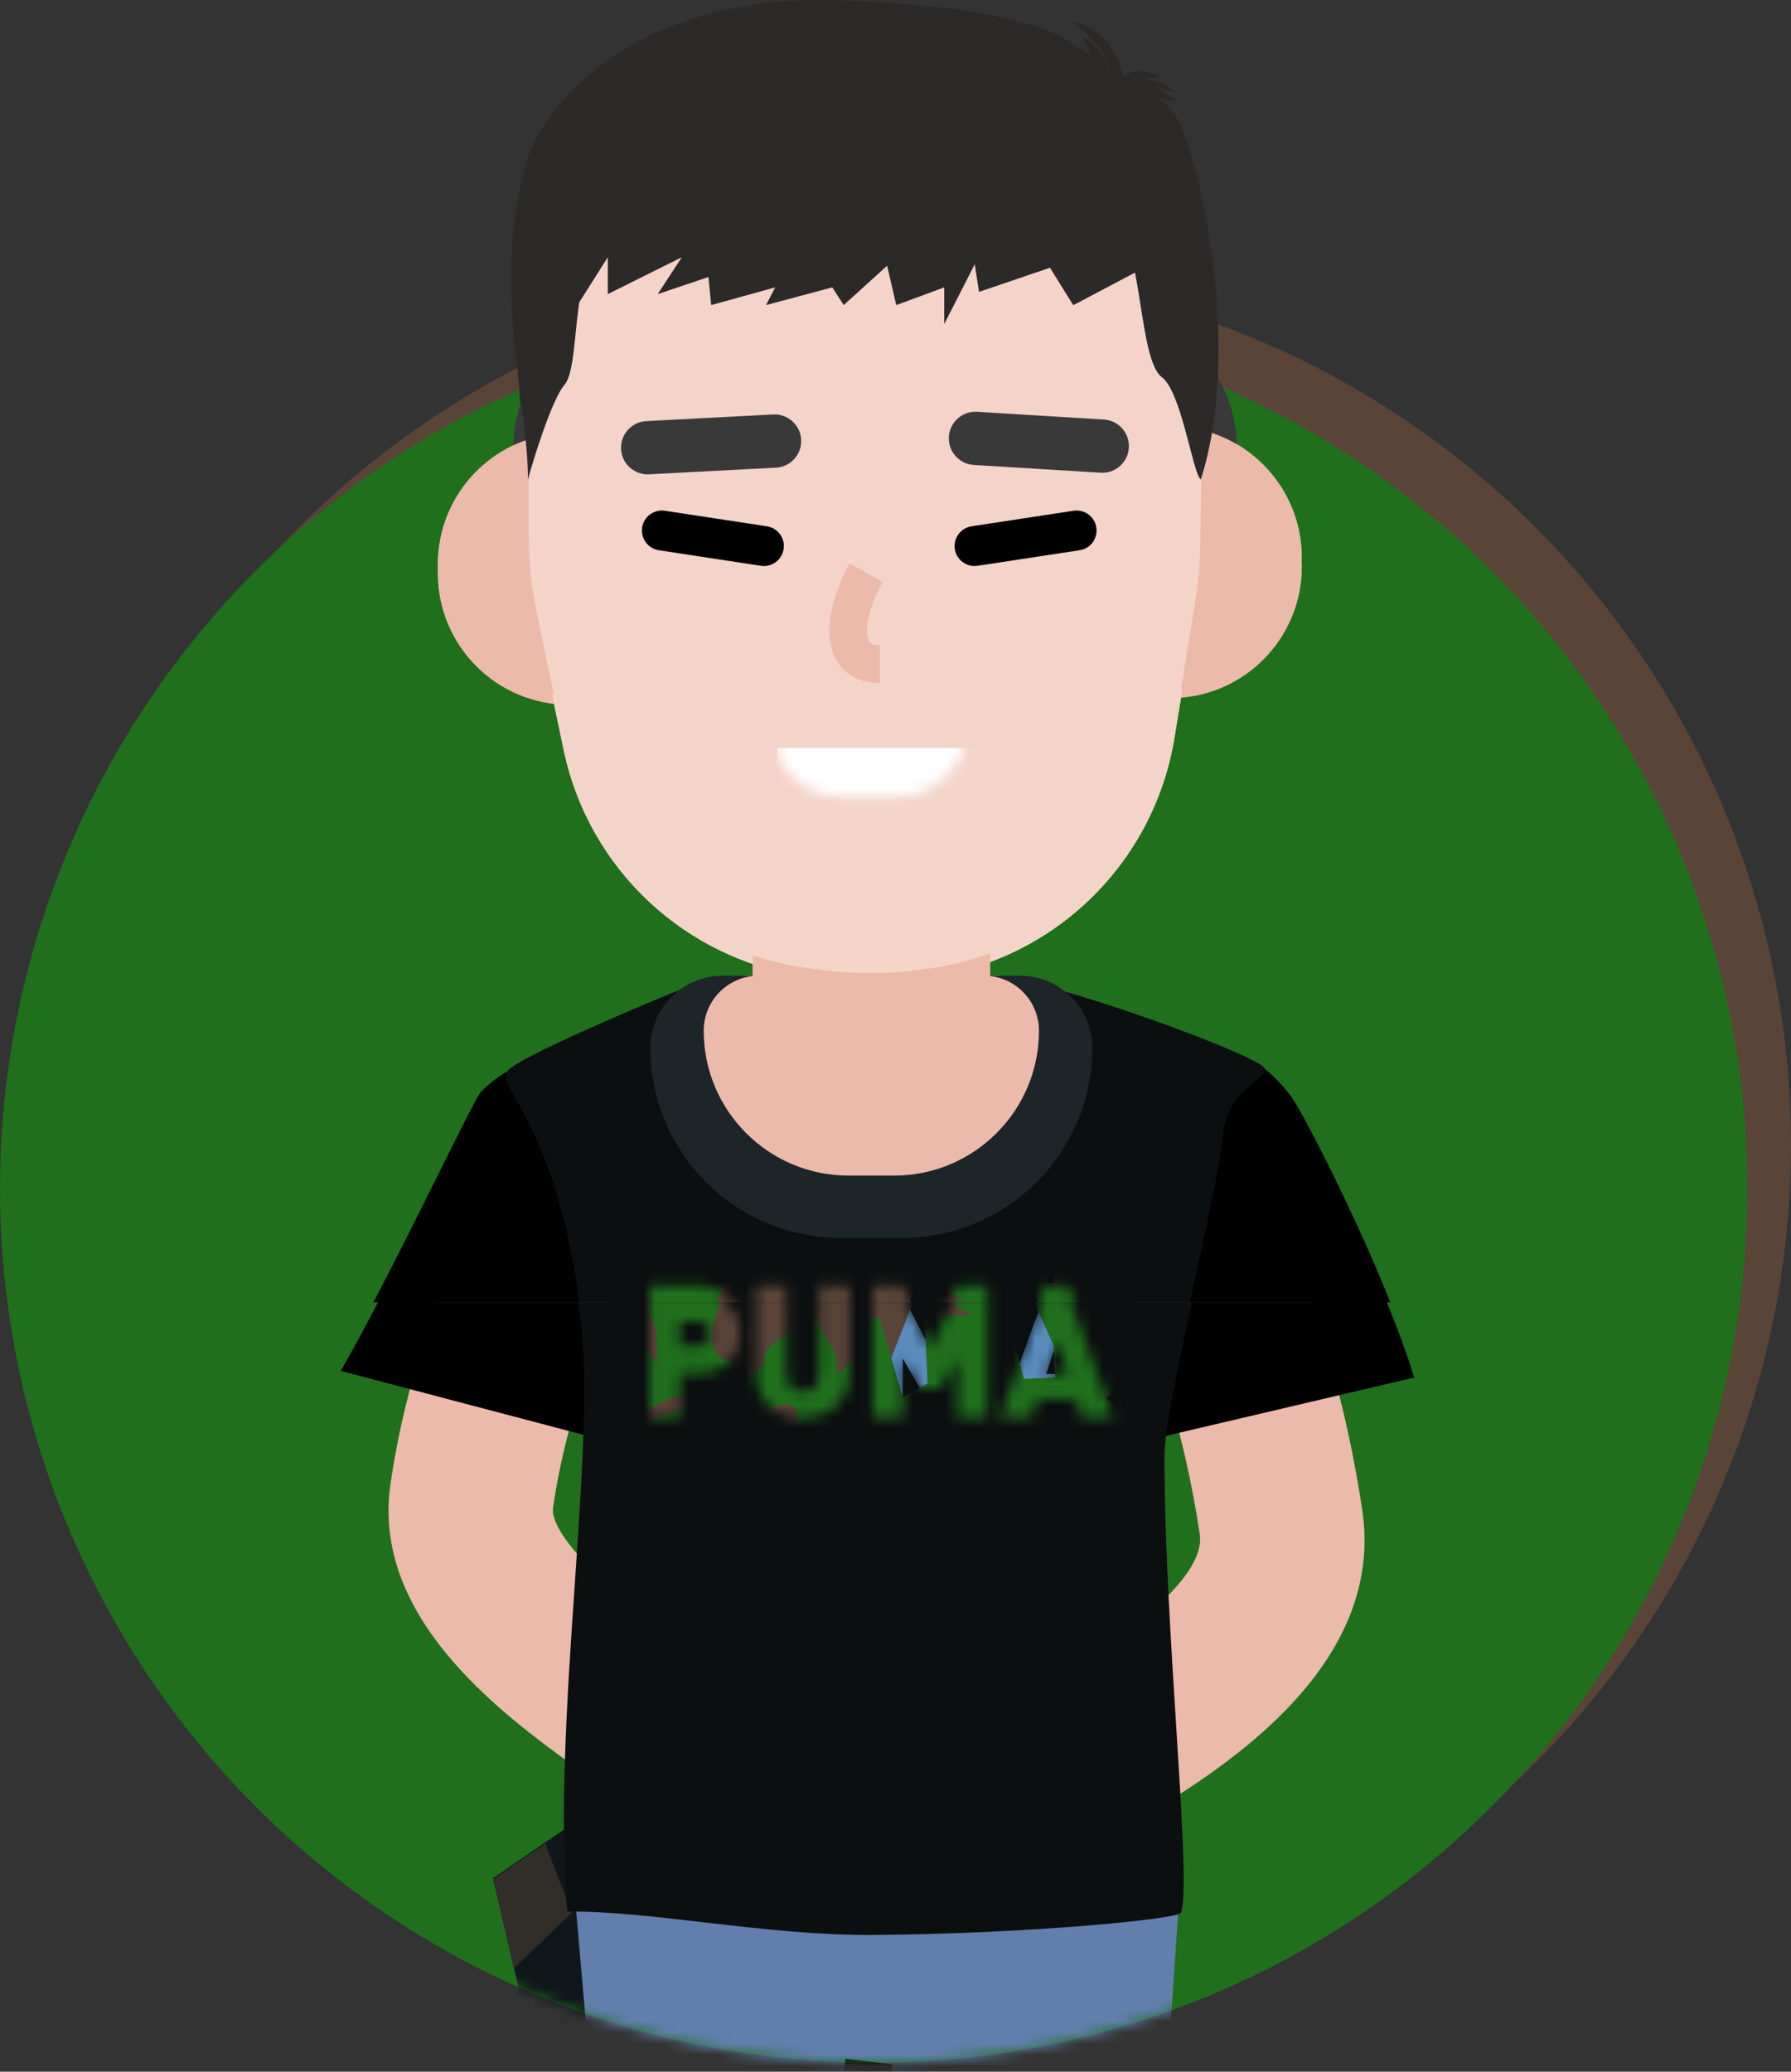 <svg width="160" height="185" viewBox="0 0 160 185" fill="none" xmlns="http://www.w3.org/2000/svg">
<rect x="0" y="0" width="160" height="185" fill="#333333" stroke="none"/>
<circle cx="81.951" cy="102.244" r="78.049" fill="#5A4438"/>
<circle cx="78.049" cy="106.147" r="78.049" fill="#1F6F1D"/>
<mask id="mask0_910_19590" style="mask-type:alpha" maskUnits="userSpaceOnUse" x="0" y="28" width="157" height="157">
<circle cx="78.049" cy="106.147" r="78.049" fill="#D9D9D9"/>
</mask>
<g mask="url(#mask0_910_19590)">
<path d="M63.561 174.071C63.198 176.351 61.302 181.367 56.627 183.191" stroke="#0036A2" stroke-width="5" stroke-linecap="round"/>
<path d="M49.99 207.477V193.896L79.606 173.872L86.045 183.487L65.739 207.477H49.99Z" fill="#020202"/>
<path d="M44.047 167.726L52.269 162.076L78.121 160.391L66.631 182.596L46.623 209.658L40.68 204.899L34.242 203.214L40.68 184.876L46.353 177.576L44.047 167.726Z" fill="#10171B"/>
<path fill-rule="evenodd" clip-rule="evenodd" d="M48.698 164.629L44.048 167.826L45.908 175.774L51.08 170.8L48.698 164.629ZM55.913 197.191L53.358 195.086L47.713 202.421L48.825 206.779L55.913 197.191ZM39.496 204.689L43.453 200.141L40.68 195.086L36.434 197.069L34.242 203.313L39.496 204.689ZM40.961 184.613L47.713 180.712L45.182 179.181L40.961 184.613Z" fill="#312E2A"/>
<path d="M46.029 191.121L55.339 178.729L62.075 182.595L57.321 204.305L46.029 191.121Z" fill="#312E2A"/>
<path d="M85.377 176.216L85.397 176.313C87.507 186.514 87.375 234.601 85.394 249.411L85.333 249.849C84.869 253.099 87.129 256.109 90.38 256.573C93.632 257.037 96.645 254.779 97.109 251.529C98.112 244.515 98.757 229.042 98.822 212.517L98.824 212.016C98.88 194.382 98.282 179.879 97.046 173.906C96.381 170.691 93.234 168.624 90.017 169.289C86.832 169.947 84.773 173.036 85.377 176.216ZM60.638 172.953C59.414 178.866 58.816 193.173 58.859 210.614L58.86 211.143C58.914 227.9 59.562 243.652 60.575 250.737C61.039 253.986 64.052 256.244 67.303 255.78C70.555 255.316 72.815 252.306 72.351 249.057C70.332 234.927 70.158 186.644 72.224 175.681L72.287 175.36C72.953 172.146 70.884 169.001 67.667 168.337C64.45 167.672 61.303 169.739 60.638 172.953Z" fill="#F6DDD6"/>
<path d="M96.092 186.188L60.794 182.177L53.173 162.928L100.906 164.933L96.092 186.188Z" fill="#617EAC"/>
<path d="M76.749 167.639L105.607 165.6L100.54 240.684L83.39 239.892L82.762 202.082L76.749 167.639Z" fill="#617EAC"/>
<path d="M50.875 163.817L76.838 168.141L73.629 206.326L74.468 240.585L57.517 239.892L50.875 163.817Z" fill="#617EAC"/>
<path d="M44.561 103.238C40.116 111.939 36.23 122.953 34.873 132.599C34.083 138.209 36.191 143.372 40.309 148.182C43.078 151.418 46.613 154.385 51.406 157.785L51.887 158.123L52.556 158.586C54.754 160.099 59.221 163.124 60.678 164.162L60.914 164.331C64.185 166.724 68.777 166.013 71.17 162.742C73.563 159.472 72.852 154.881 69.581 152.488L69.366 152.333C67.468 150.971 61.336 146.832 60.095 145.955L59.746 145.708L59.398 145.459C55.773 142.857 53.2 140.673 51.46 138.64C49.828 136.733 49.296 135.432 49.407 134.644C50.511 126.801 53.873 117.273 57.633 109.913C59.476 106.304 58.045 101.884 54.435 100.041C50.826 98.198 46.405 99.629 44.561 103.238ZM99.219 112.339C103.076 119.176 105.718 127.363 107.182 137.003C107.642 140.035 103.197 144.671 93.589 150.219L92.64 150.762C90.995 151.697 89.735 152.375 86.557 154.046L83.902 155.442L82.835 156.008C80.489 157.261 79.099 158.057 77.789 158.914C74.398 161.134 73.449 165.682 75.669 169.072C77.868 172.428 82.348 173.392 85.727 171.257L86.047 171.051L86.296 170.894C87.289 170.279 88.664 169.522 91.038 168.27L94.73 166.328L95.77 165.777C97.699 164.752 98.792 164.15 100.302 163.287L100.597 163.118C106.71 159.614 111.395 156.299 114.976 152.593C120.086 147.303 122.688 141.356 121.693 134.801C119.975 123.487 116.789 113.612 112.003 105.129C110.011 101.6 105.535 100.352 102.005 102.343C98.475 104.334 97.228 108.81 99.219 112.339ZM61.479 93.254C61.479 90.304 63.871 87.912 66.822 87.912H88.862C91.814 87.912 94.206 90.304 94.206 93.254C94.206 101.037 87.896 107.346 80.111 107.346H75.573C67.789 107.346 61.479 101.037 61.479 93.254Z" fill="#EBBAAA"/>
<path d="M115.231 98.521C114.12 97.173 113.248 96.373 112.95 96.241L104.917 96.439L100.157 129.159L126.339 123.012C123.661 114.187 116.342 99.87 115.231 98.521ZM42.934 98.323C43.648 97.53 45.016 96.538 45.611 96.34L54.537 105.264V128.763L30.438 122.417C34.801 114.915 42.22 99.116 42.934 98.323Z" fill="black"/>
<path d="M45.413 96.34C46.524 95.15 56.19 91.019 60.884 89.102L74.967 92.374L94.306 89.102C99.926 90.589 110.769 94.555 112.752 95.943C114.097 96.884 109.678 97.728 109.281 101.991C108.787 107.299 104.025 125.491 104.025 130.052C104.025 145.619 106.504 167.928 105.512 170.804C105.324 171.35 92.257 172.673 78.041 172.787C68.416 172.863 57.97 170.584 50.669 170.704C49.281 153.551 53.341 129.405 51.86 117.757C49.678 100.603 44.025 97.827 45.413 96.34Z" fill="#0C0F10"/>
<path d="M58.107 94.344C58.107 90.792 60.987 87.912 64.541 87.912H91.144C94.697 87.912 97.578 90.792 97.578 94.344C97.578 103.715 89.98 111.312 80.607 111.312H75.078C65.705 111.312 58.107 103.715 58.107 94.344Z" fill="#1E2529"/>
<path d="M62.868 92.818C62.868 90.109 65.065 87.912 67.775 87.912H87.911C90.621 87.912 92.818 90.109 92.818 92.818C92.818 99.965 87.023 105.759 79.874 105.759H75.812C68.663 105.759 62.868 99.965 62.868 92.818Z" fill="#EBBAAA"/>
<mask id="mask1_910_19590" style="mask-type:alpha" maskUnits="userSpaceOnUse" x="58" y="115" width="42" height="12">
<path d="M66.153 119.11C66.153 117.301 64.838 115.568 62.394 115.568H58.031V126.581H60.738V122.653H62.394C64.838 122.653 66.153 120.92 66.153 119.11ZM63.446 119.11C63.446 119.683 63.012 120.224 62.27 120.224H60.738V117.997H62.27C63.012 117.997 63.446 118.538 63.446 119.11ZM75.899 122.715V115.568H73.192V122.653C73.192 123.674 72.604 124.261 71.706 124.261C70.809 124.261 70.252 123.674 70.252 122.653V115.568H67.545V122.715C67.545 125.127 69.417 126.674 71.706 126.674C73.996 126.674 75.899 125.127 75.899 122.715ZM88.217 126.581V115.568H85.556L83.08 120.425L80.605 115.568H77.944V126.581H80.651V121.307L82.214 124.029H83.947L85.509 121.307V126.581H88.217ZM99.427 126.581L95.42 115.568H93.332L89.325 126.581H92.156L92.697 124.942H96.085L96.596 126.581H99.427ZM95.374 122.684H93.455L94.445 119.745L95.374 122.684Z" fill="white"/>
</mask>
<g mask="url(#mask1_910_19590)">
<path d="M66.153 119.11C66.153 117.301 64.838 115.568 62.394 115.568H58.031V126.581H60.738V122.653H62.394C64.838 122.653 66.153 120.92 66.153 119.11ZM63.446 119.11C63.446 119.683 63.012 120.224 62.27 120.224H60.738V117.997H62.27C63.012 117.997 63.446 118.538 63.446 119.11ZM75.899 122.715V115.568H73.192V122.653C73.192 123.674 72.604 124.261 71.706 124.261C70.809 124.261 70.252 123.674 70.252 122.653V115.568H67.545V122.715C67.545 125.127 69.417 126.674 71.706 126.674C73.996 126.674 75.899 125.127 75.899 122.715ZM88.217 126.581V115.568H85.556L83.08 120.425L80.605 115.568H77.944V126.581H80.651V121.307L82.214 124.029H83.947L85.509 121.307V126.581H88.217ZM99.427 126.581L95.42 115.568H93.332L89.325 126.581H92.156L92.697 124.942H96.085L96.596 126.581H99.427ZM95.374 122.684H93.455L94.445 119.745L95.374 122.684Z" fill="#598CBD"/>
<path d="M83.374 97.764L86.429 91.357H79.097L77.875 100.205L69.626 91.357H56.337L49.004 103.256L61.836 111.646L56.337 117.443H47.171L53.892 126.596L47.171 130.105L42.436 158.326L61.836 163.513L86.429 156.191V146.885L77.875 154.97L73.903 149.021L69.626 156.191V145.054L61.836 150.546L49.004 156.191V141.698H56.337L61.836 130.105L73.292 134.681L75.125 145.054L83.374 138.647L79.097 130.105L75.125 126.596L79.097 122.63L83.374 111.646V118.968L89.484 117.443V107.069H96.053L93.609 117.443L100.024 118.968V130.105L98.191 124.765L96.053 132.545L100.024 141.698H91.623L89.484 152.682L93.914 150.546L100.024 145.054H105.829L103.996 138.647L101.552 127.816L115.911 141.698L114.383 126.596L105.829 122.63L119.119 118.968L111.328 95.018L103.996 97.764L96.053 88.001L100.024 95.018L89.484 103.256V95.018L83.374 97.764Z" fill="#5A4438"/>
<path d="M99.529 139.523L96.26 139.681L100.982 134.687L96.03 134.928L97.555 131.578C100.268 130.884 105.198 129.48 103.209 129.417C101.22 129.355 93.333 129.83 89.638 130.076L88.465 136.585C88.052 136.274 87.336 135.429 87.769 134.534C88.203 133.64 86.747 132.565 85.965 132.14L81.805 132.342C81.646 132.349 81.886 135.382 82.026 136.897C83.189 137.668 85.147 139.426 83.68 140.292C81.846 141.373 80.475 143.822 79.799 142.167C79.259 140.844 79.408 138.183 79.55 137.017L79.336 132.61C79.333 133.212 78.925 133.874 77.248 132.563C75.601 134.628 75.44 137.581 75.565 138.799L73.69 130.849L71.412 130.96L71.181 126.206C71.152 125.612 69.91 124.58 68.506 126.336C67.383 127.74 66.409 130.177 66.063 131.219C65.661 131.801 64.226 132.658 61.704 131.431C58.552 129.896 57.214 126.883 57.808 126.855C58.403 126.826 65.038 124.419 61.373 124.597C58.44 124.739 55.471 127.795 54.353 129.305L58.251 135.966C59.897 136.482 62.971 137.901 62.093 139.452C60.996 141.392 62.15 144.711 59.79 143.138C57.43 141.565 56.94 137.618 55.812 136.878C54.684 136.139 53.092 138.102 52.088 133.783C51.084 129.464 49.203 125.485 51.607 123.88C53.531 122.595 55.557 120.015 56.33 118.886L58.757 121.845L58.608 118.775L57.227 114.871L60.781 112.416C59.896 111.896 57.906 110.867 57.035 110.91C56.163 110.952 56.559 108.617 56.866 107.444L60.532 107.266C61.041 105.487 62.328 102.136 63.4 102.957C63.62 107.473 62.418 109.987 61.789 110.679C62.048 111.229 62.822 112.317 63.852 112.267C65.14 112.204 68.438 112.64 65.25 114.482C62.037 120.277 64.139 121.584 65.592 121.514L64.443 124.448C65.8 123.754 68.463 122.169 68.266 121.384C68.069 120.599 69.504 119.603 70.246 119.203L73.07 118.074L74.705 121.072L74.787 122.755L76.686 120.976C76.884 119.609 77.549 117.062 78.617 117.804L80.642 124.754L82.868 123.554L82.728 120.682L82.58 117.612L86.938 117.401C85.793 116.993 83.827 115.904 85.124 114.809C86.422 113.713 88.094 112.58 88.768 112.15L89.333 115.597L91.486 123.136L94.259 123.002L94.12 120.13L91.005 113.233L93.721 111.91C93.381 113.085 92.939 115.422 93.889 115.376C97.455 115.203 99.396 113.587 99.921 112.8C99.851 112.043 99.394 110.543 98.126 110.604C96.858 110.666 94.571 109.652 93.587 109.137L99.56 105.373C100.368 104.969 102.044 105.411 102.286 110.402C102.589 116.642 103.533 117.688 101.994 120.741C100.762 123.183 99.363 124.508 98.818 124.865L111.939 133.362L99.529 139.523Z" fill="#1F6F1D"/>
</g>
<path d="M67.254 71.327C67.254 67.177 70.617 63.813 74.765 63.813H80.942C85.09 63.813 88.453 67.177 88.453 71.327V90.274C88.453 96.131 83.707 100.879 77.854 100.879C72 100.879 67.254 96.131 67.254 90.274V71.327ZM104.554 62.333C111.039 62.333 116.296 57.074 116.296 50.586C116.296 44.098 111.039 38.838 104.554 38.838C98.069 38.838 92.812 44.098 92.812 50.586C92.812 57.074 98.069 62.333 104.554 62.333ZM50.863 62.928C44.377 62.928 39.12 57.668 39.12 51.18C39.12 44.692 44.377 39.433 50.863 39.433C57.347 39.433 62.605 44.692 62.605 51.18C62.605 57.668 57.347 62.928 50.863 62.928Z" fill="#EBBAAA"/>
<path d="M47.243 33.702C47.243 17.053 60.734 3.556 77.376 3.556C94.235 3.556 107.813 17.393 107.504 34.256L107.222 49.614C107.191 51.282 107.04 52.944 106.77 54.59L104.912 65.917C103.078 77.093 94.166 85.761 82.948 87.279L82.356 87.359C79.237 87.781 76.075 87.776 72.957 87.343L72.029 87.215C61.261 85.721 52.59 77.624 50.359 66.98L47.981 55.636C47.49 53.297 47.243 50.914 47.243 48.524V33.702Z" fill="#F4D4C9"/>
<path d="M87.144 39.925L98.478 40.619M69.199 40.167L57.86 40.761" stroke="#393939" stroke-width="24" stroke-linecap="round"/>
<path d="M77.381 51.92C75.356 55.495 74.74 60.092 78.606 60.092" stroke="#EBBAAA" stroke-width="17"/>
<path d="M67.254 71.327C67.254 67.177 70.617 63.813 74.765 63.813H80.942C85.091 63.813 88.453 67.177 88.453 71.327V90.274C88.453 96.131 83.708 100.879 77.854 100.879C72 100.879 67.254 96.131 67.254 90.274V71.327ZM104.554 62.333C111.039 62.333 116.296 57.074 116.296 50.586C116.296 44.098 111.039 38.838 104.554 38.838C98.069 38.838 92.812 44.098 92.812 50.586C92.812 57.074 98.069 62.333 104.554 62.333ZM50.862 62.928C44.377 62.928 39.12 57.668 39.12 51.18C39.12 44.692 44.377 39.433 50.862 39.433C57.347 39.433 62.605 44.692 62.605 51.18C62.605 57.668 57.347 62.928 50.862 62.928Z" fill="#EBBAAA"/>
<path d="M47.243 33.702C47.243 17.053 60.734 3.556 77.376 3.556C94.235 3.556 107.813 17.393 107.504 34.256L107.222 49.614C107.191 51.282 107.04 52.944 106.77 54.59L104.912 65.917C103.078 77.093 94.166 85.761 82.948 87.279L82.356 87.359C79.237 87.781 76.075 87.776 72.957 87.343L72.029 87.215C61.261 85.721 52.59 77.624 50.359 66.98L47.981 55.636C47.49 53.297 47.243 50.914 47.243 48.524V33.702Z" fill="#F4D4C9"/>
<path d="M86.999 42.3L98.332 42.993C99.643 43.073 100.77 42.075 100.85 40.764C100.931 39.453 99.933 38.325 98.623 38.245L87.289 37.551C85.978 37.471 84.851 38.469 84.77 39.78C84.69 41.092 85.688 42.219 86.999 42.3ZM69.075 37.791L57.735 38.386C56.424 38.454 55.416 39.573 55.485 40.885C55.554 42.197 56.672 43.205 57.984 43.136L69.323 42.542C70.634 42.473 71.642 41.354 71.573 40.042C71.504 38.73 70.386 37.723 69.075 37.791Z" fill="#393939"/>
<path d="M75.916 51.09C74.713 53.213 74.011 55.534 74.102 57.428C74.226 60.029 75.858 61.777 78.606 61.777V58.408C77.747 58.408 77.508 58.151 77.466 57.267C77.41 56.091 77.931 54.365 78.846 52.751L75.916 51.09Z" fill="#EBBAAA"/>
<path d="M104.897 10.891C106.961 13.947 111.146 31.483 107.278 43.595C106.583 43.191 105.559 35.782 103.808 34.477C101.829 33.004 102.021 23.83 100.136 21.594C98.252 19.357 83.572 19.836 77.422 19.836C71.272 19.836 55.77 18.772 53.389 22.406C51.009 26.04 51.802 33.587 50.413 35.171C49.303 36.438 47.566 42.073 47.169 43.595C47.169 36.607 43.77 25.612 47.169 14.804C48.4 10.891 56.096 -0.017 75.438 0.828C83.464 1.178 92.3 2.039 96.07 4.834C99.045 6.605 98.748 7.35 100.136 8.934C100.831 8.934 103.648 9.04 104.897 10.891Z" fill="#2C2929"/>
<path d="M48.63 32.693V16.84L66.858 8.71L68.542 23.75L58.757 27.044L60.914 23.75L54.301 27.044V23.75L48.63 32.693Z" fill="#2C2929"/>
<path d="M106.879 33.883L105.789 15.35L88.651 7.323L86.075 17.828L87.462 26.846L93.802 24.689L95.883 28.036L102.22 24.689L106.879 33.883Z" fill="#2C2929"/>
<path d="M63.537 28.026L62.925 21.844L61.904 7.323H95.784L84.355 29.721V26.443L80.069 28.026L79.252 24.506L75.375 28.026L74.354 26.443L68.436 28.026L69.252 26.443L63.537 28.026Z" fill="#2C2929"/>
<path d="M87.335 51.305L96.449 49.918C97.422 49.77 98.091 48.86 97.943 47.886C97.795 46.912 96.886 46.242 95.912 46.391L86.799 47.778C85.825 47.926 85.156 48.836 85.304 49.81C85.452 50.784 86.361 51.454 87.335 51.305ZM68.513 47.778L59.4 46.391C58.426 46.242 57.517 46.912 57.368 47.886C57.22 48.86 57.889 49.77 58.863 49.918L67.977 51.305C68.95 51.454 69.86 50.784 70.008 49.81C70.156 48.836 69.487 47.926 68.513 47.778Z" fill="black"/>
<mask id="mask2_910_19590" style="mask-type:alpha" maskUnits="userSpaceOnUse" x="68" y="59" width="19" height="13">
<path d="M68.839 65.498C68.839 61.94 71.722 59.056 75.278 59.056H80.033C83.589 59.056 86.472 61.94 86.472 65.498C86.472 69.056 83.589 71.94 80.033 71.94H75.278C71.722 71.94 68.839 69.056 68.839 65.498Z" fill="white"/>
</mask>
<g mask="url(#mask2_910_19590)">
<path d="M109.653 67.579H69.434V75.904H109.653V67.579Z" fill="white"/>
</g>
</g>
<g clip-path="url(#clip0_910_19590)">
<path d="M44.56 102.456C40.115 111.157 36.23 122.172 34.872 131.817C34.082 137.427 36.191 142.59 40.308 147.4C43.078 150.636 46.612 153.603 51.405 157.003L51.886 157.342L52.555 157.805C54.753 159.317 59.22 162.342 60.678 163.38L60.913 163.55C64.184 165.942 68.776 165.231 71.169 161.961C73.563 158.691 72.851 154.1 69.58 151.707L69.366 151.551C67.467 150.19 61.335 146.051 60.094 145.174L59.745 144.926L59.397 144.677C55.772 142.076 53.2 139.892 51.459 137.859C49.827 135.952 49.295 134.65 49.406 133.862C50.51 126.02 53.872 116.491 57.632 109.131C59.475 105.523 58.044 101.103 54.434 99.26C50.825 97.416 46.404 98.848 44.56 102.456ZM99.218 111.557C103.076 118.394 105.717 126.581 107.181 136.222C107.641 139.253 103.196 143.889 93.589 149.437L92.639 149.981C90.994 150.915 89.734 151.593 86.556 153.265L83.901 154.661L82.834 155.227C80.488 156.479 79.098 157.276 77.788 158.133C74.397 160.353 73.448 164.9 75.669 168.291C77.867 171.647 82.347 172.61 85.727 170.475L86.046 170.269L86.295 170.113C87.289 169.497 88.663 168.74 91.038 167.488L94.729 165.546L95.769 164.996C97.699 163.971 98.791 163.368 100.301 162.506L100.596 162.337C106.709 158.833 111.394 155.517 114.975 151.811C120.085 146.522 122.688 140.574 121.692 134.019C119.975 122.705 116.788 112.83 112.002 104.347C110.011 100.818 105.535 99.571 102.004 101.562C98.474 103.553 97.227 108.028 99.218 111.557ZM61.478 92.473C61.478 89.522 63.87 87.13 66.822 87.13H88.862C91.813 87.13 94.205 89.522 94.205 92.473C94.205 100.255 87.895 106.564 80.111 106.564H75.573C67.788 106.564 61.478 100.255 61.478 92.473Z" fill="#EBBAAA"/>
<path d="M115.23 97.74C114.119 96.391 113.247 95.591 112.949 95.459L104.916 95.657L100.156 128.378L126.338 122.23C123.66 113.406 116.341 99.088 115.23 97.74ZM42.933 97.541C43.647 96.748 45.015 95.756 45.61 95.558L54.536 104.482V127.981L30.437 121.635C34.8 114.133 42.219 98.334 42.933 97.541Z" fill="black"/>
<path d="M45.412 95.558C46.523 94.369 56.189 90.237 60.883 88.32L74.966 91.592L94.305 88.32C99.924 89.808 110.767 93.774 112.751 95.162C114.096 96.103 109.677 96.947 109.28 101.21C108.786 106.518 104.024 124.709 104.024 129.27C104.024 144.837 106.503 167.147 105.511 170.022C105.323 170.569 92.256 171.892 78.04 172.005C68.415 172.082 57.969 169.803 50.668 169.923C49.28 152.77 53.34 128.624 51.858 116.975C49.676 99.822 44.024 97.046 45.412 95.558Z" fill="#0C0F10"/>
<path d="M58.106 93.563C58.106 90.01 60.987 87.13 64.54 87.13H91.143C94.697 87.13 97.577 90.01 97.577 93.563C97.577 102.934 89.979 110.53 80.606 110.53H75.077C65.704 110.53 58.106 102.934 58.106 93.563Z" fill="#1E2529"/>
<path d="M62.867 92.037C62.867 89.327 65.064 87.13 67.774 87.13H87.91C90.62 87.13 92.817 89.327 92.817 92.037C92.817 99.184 87.022 104.978 79.873 104.978H75.81C68.662 104.978 62.867 99.184 62.867 92.037Z" fill="#EBBAAA"/>
<mask id="mask3_910_19590" style="mask-type:alpha" maskUnits="userSpaceOnUse" x="58" y="114" width="42" height="12">
<path d="M66.152 118.329C66.152 116.519 64.837 114.787 62.393 114.787H58.03V125.8H60.737V121.871H62.393C64.837 121.871 66.152 120.138 66.152 118.329ZM63.445 118.329C63.445 118.901 63.012 119.442 62.269 119.442H60.737V117.215H62.269C63.012 117.215 63.445 117.756 63.445 118.329ZM75.898 121.933V114.787H73.191V121.871C73.191 122.892 72.603 123.48 71.706 123.48C70.808 123.48 70.251 122.892 70.251 121.871V114.787H67.544V121.933C67.544 124.346 69.416 125.893 71.706 125.893C73.995 125.893 75.898 124.346 75.898 121.933ZM88.216 125.8V114.787H85.555L83.079 119.644L80.604 114.787H77.943V125.8H80.65V120.525L82.213 123.248H83.946L85.508 120.525V125.8H88.216ZM99.427 125.8L95.419 114.787H93.331L89.324 125.8H92.155L92.697 124.16H96.085L96.595 125.8H99.427ZM95.373 121.902H93.455L94.445 118.963L95.373 121.902Z" fill="white"/>
</mask>
<g mask="url(#mask3_910_19590)">
<path d="M66.152 118.329C66.152 116.519 64.837 114.787 62.393 114.787H58.03V125.8H60.737V121.871H62.393C64.837 121.871 66.152 120.138 66.152 118.329ZM63.445 118.329C63.445 118.901 63.012 119.442 62.269 119.442H60.737V117.215H62.269C63.012 117.215 63.445 117.756 63.445 118.329ZM75.898 121.933V114.787H73.191V121.871C73.191 122.892 72.603 123.48 71.706 123.48C70.808 123.48 70.251 122.892 70.251 121.871V114.787H67.544V121.933C67.544 124.346 69.416 125.893 71.706 125.893C73.995 125.893 75.898 124.346 75.898 121.933ZM88.216 125.8V114.787H85.555L83.079 119.644L80.604 114.787H77.943V125.8H80.65V120.525L82.213 123.248H83.946L85.508 120.525V125.8H88.216ZM99.427 125.8L95.419 114.787H93.331L89.324 125.8H92.155L92.697 124.16H96.085L96.595 125.8H99.427ZM95.373 121.902H93.455L94.445 118.963L95.373 121.902Z" fill="#598CBD"/>
<path d="M83.374 96.983L86.429 90.576H79.096L77.874 99.423L69.626 90.576H56.336L49.004 102.475L61.835 110.865L56.336 116.662H47.171L53.892 125.815L47.171 129.323L42.435 157.545L61.835 162.732L86.429 155.409V146.104L77.874 154.189L73.903 148.239L69.626 155.409V144.273L61.835 149.765L49.004 155.409V140.917H56.336L61.835 129.323L73.292 133.9L75.125 144.273L83.374 137.866L79.096 129.323L75.125 125.815L79.096 121.848L83.374 110.865V118.187L89.484 116.662V106.288H96.052L93.608 116.662L100.024 118.187V129.323L98.191 123.984L96.052 131.764L100.024 140.917H91.622L89.484 151.901L93.914 149.765L100.024 144.273H105.828L103.996 137.866L101.551 127.035L115.91 140.917L114.383 125.815L105.828 121.848L119.118 118.187L111.328 94.237L103.996 96.983L96.052 87.219L100.024 94.237L89.484 102.475V94.237L83.374 96.983Z" fill="#5A4438"/>
<path d="M99.529 138.742L96.26 138.9L100.982 133.906L96.029 134.147L97.555 130.797C100.268 130.103 105.197 128.699 103.209 128.636C101.22 128.574 93.333 129.049 89.638 129.295L88.464 135.804C88.052 135.493 87.336 134.648 87.769 133.753C88.202 132.859 86.747 131.784 85.965 131.359L81.805 131.561C81.646 131.568 81.886 134.601 82.025 136.116C83.188 136.887 85.147 138.645 83.68 139.511C81.846 140.592 80.475 143.041 79.799 141.386C79.258 140.063 79.407 137.402 79.549 136.236L79.335 131.829C79.332 132.431 78.924 133.093 77.248 131.782C75.6 133.847 75.439 136.8 75.564 138.018L73.69 130.068L71.411 130.179L71.18 125.425C71.152 124.831 69.91 123.799 68.506 125.555C67.383 126.959 66.409 129.396 66.062 130.438C65.66 131.02 64.226 131.877 61.704 130.65C58.551 129.115 57.214 126.102 57.808 126.074C58.402 126.045 65.037 123.638 61.372 123.816C58.44 123.958 55.471 127.014 54.352 128.524L58.25 135.185C59.897 135.701 62.971 137.12 62.093 138.671C60.995 140.611 62.15 143.93 59.789 142.357C57.429 140.784 56.94 136.837 55.812 136.097C54.684 135.358 53.091 137.321 52.087 133.002C51.083 128.683 49.202 124.704 51.607 123.099C53.53 121.814 55.556 119.234 56.329 118.105L58.756 121.064L58.607 117.994L57.226 114.09L60.781 111.635C59.895 111.115 57.906 110.086 57.034 110.129C56.162 110.171 56.559 107.836 56.866 106.663L60.531 106.485C61.04 104.706 62.327 101.355 63.4 102.176C63.619 106.692 62.417 109.206 61.789 109.898C62.047 110.448 62.822 111.536 63.852 111.486C65.139 111.423 68.437 111.859 65.25 113.701C62.036 119.496 64.138 120.803 65.591 120.733L64.443 123.667C65.799 122.973 68.463 121.388 68.266 120.603C68.069 119.818 69.503 118.822 70.245 118.422L73.07 117.293L74.704 120.291L74.786 121.974L76.686 120.195C76.884 118.828 77.548 116.281 78.617 117.023L80.642 123.973L82.868 122.773L82.728 119.901L82.579 116.831L86.938 116.62C85.793 116.212 83.827 115.123 85.124 114.028C86.421 112.932 88.094 111.799 88.768 111.369L89.332 114.816L91.485 122.355L94.259 122.221L94.12 119.349L91.005 112.452L93.721 111.129C93.38 112.304 92.938 114.641 93.889 114.595C97.455 114.422 99.395 112.806 99.92 112.019C99.85 111.262 99.393 109.762 98.125 109.823C96.858 109.885 94.571 108.871 93.586 108.356L99.56 104.592C100.367 104.188 102.044 104.63 102.286 109.621C102.589 115.861 103.533 116.907 101.993 119.96C100.761 122.402 99.363 123.727 98.817 124.084L111.939 132.581L99.529 138.742Z" fill="#1F6F1D"/>
</g>
<path d="M67.252 70.546C67.252 66.396 70.615 63.032 74.763 63.032H80.94C85.088 63.032 88.451 66.396 88.451 70.546V89.493C88.451 95.35 83.705 100.098 77.851 100.098C71.997 100.098 67.252 95.35 67.252 89.493V70.546ZM104.552 61.552C111.037 61.552 116.294 56.292 116.294 49.805C116.294 43.317 111.037 38.057 104.552 38.057C98.067 38.057 92.81 43.317 92.81 49.805C92.81 56.292 98.067 61.552 104.552 61.552ZM50.86 62.147C44.375 62.147 39.118 56.887 39.118 50.399C39.118 43.911 44.375 38.652 50.86 38.652C57.345 38.652 62.602 43.911 62.602 50.399C62.602 56.887 57.345 62.147 50.86 62.147Z" fill="#EBBAAA"/>
<path d="M47.241 32.921C47.241 16.272 60.732 2.775 77.374 2.775C94.232 2.775 107.811 16.612 107.502 33.475L107.22 48.833C107.189 50.5 107.038 52.163 106.768 53.809L104.91 65.136C103.076 76.311 94.164 84.98 82.946 86.498L82.354 86.578C79.235 87 76.073 86.994 72.955 86.562L72.027 86.433C61.259 84.939 52.588 76.843 50.357 66.199L47.979 54.855C47.488 52.516 47.241 50.133 47.241 47.743V32.921Z" fill="#F4D4C9"/>
<path d="M87.141 39.144L98.475 39.837M69.197 39.385L57.857 39.979" stroke="#393939" stroke-width="24" stroke-linecap="round"/>
<path d="M77.379 51.139C75.353 54.714 74.738 59.311 78.604 59.311" stroke="#EBBAAA" stroke-width="17"/>
<path d="M67.252 70.546C67.252 66.396 70.615 63.032 74.763 63.032H80.94C85.088 63.032 88.451 66.396 88.451 70.546V89.493C88.451 95.35 83.705 100.098 77.851 100.098C71.997 100.098 67.252 95.35 67.252 89.493V70.546ZM104.552 61.552C111.037 61.552 116.294 56.292 116.294 49.805C116.294 43.317 111.037 38.057 104.552 38.057C98.067 38.057 92.81 43.317 92.81 49.805C92.81 56.292 98.067 61.552 104.552 61.552ZM50.86 62.147C44.375 62.147 39.118 56.887 39.118 50.399C39.118 43.911 44.375 38.652 50.86 38.652C57.345 38.652 62.602 43.911 62.602 50.399C62.602 56.887 57.345 62.147 50.86 62.147Z" fill="#EBBAAA"/>
<path d="M47.241 32.921C47.241 16.272 60.732 2.775 77.374 2.775C94.232 2.775 107.811 16.612 107.502 33.475L107.22 48.833C107.189 50.5 107.038 52.163 106.768 53.809L104.91 65.136C103.076 76.311 94.164 84.98 82.946 86.498L82.354 86.578C79.235 87 76.073 86.994 72.955 86.562L72.027 86.433C61.259 84.939 52.588 76.843 50.357 66.199L47.979 54.855C47.488 52.516 47.241 50.133 47.241 47.743V32.921Z" fill="#F4D4C9"/>
<path d="M86.996 41.519L98.33 42.212C99.641 42.292 100.768 41.294 100.848 39.983C100.928 38.672 99.931 37.544 98.62 37.464L87.286 36.771C85.976 36.691 84.848 37.688 84.768 39C84.688 40.311 85.686 41.439 86.996 41.519ZM69.072 37.011L57.733 37.605C56.422 37.673 55.414 38.793 55.483 40.104C55.551 41.416 56.67 42.424 57.981 42.355L69.321 41.761C70.632 41.693 71.639 40.573 71.571 39.262C71.502 37.95 70.384 36.942 69.072 37.011Z" fill="#393939"/>
<path d="M75.913 50.308C74.71 52.431 74.009 54.752 74.1 56.646C74.224 59.247 75.856 60.995 78.604 60.995V57.626C77.745 57.626 77.506 57.37 77.464 56.485C77.408 55.309 77.929 53.584 78.844 51.969L75.913 50.308Z" fill="#EBBAAA"/>
<path d="M104.895 10.11C106.958 13.166 111.144 30.701 107.276 42.814C106.581 42.41 105.557 35.001 103.806 33.696C101.827 32.223 102.019 23.049 100.134 20.812C98.249 18.576 83.57 19.054 77.42 19.054C71.27 19.054 55.767 17.991 53.387 21.625C51.006 25.259 51.8 32.806 50.411 34.39C49.3 35.657 47.564 41.292 47.167 42.814C47.167 35.826 43.768 24.831 47.167 14.023C48.398 10.11 56.094 -0.799 75.436 0.046C83.462 0.397 92.298 1.258 96.067 4.053C99.043 5.823 98.746 6.569 100.134 8.153C100.828 8.153 103.646 8.258 104.895 10.11Z" fill="#2C2929"/>
<path d="M48.628 31.912V16.058L66.856 7.928L68.54 22.969L58.755 26.263L60.912 22.969L54.299 26.263V22.969L48.628 31.912Z" fill="#2C2929"/>
<path d="M106.877 33.102L105.787 14.569L88.649 6.541L86.073 17.046L87.46 26.065L93.8 23.907L95.881 27.254L102.218 23.907L106.877 33.102Z" fill="#2C2929"/>
<path d="M63.535 27.245L62.923 21.063L61.902 6.541H95.782L84.353 28.939V25.661L80.067 27.245L79.25 23.725L75.372 27.245L74.352 25.661L68.433 27.245L69.25 25.661L63.535 27.245Z" fill="#2C2929"/>
<path d="M95.782 1.982C96.277 2.346 97.426 3.271 98.06 4.064C98.386 4.471 98.74 4.976 99.051 6.046C99.196 6.546 98.802 5.48 98.258 4.658C97.703 3.818 96.178 2.775 96.772 3.469C97.763 5.451 100.933 12.726 100.537 8.127C100.14 3.528 97.202 2.115 95.782 1.982Z" fill="#2C2929"/>
<path d="M101.626 6.343C100.517 6.343 99.117 7.862 98.555 8.622L101.626 9.911L104.4 9.514L102.221 8.622L105.193 9.019L103.211 7.73L105.193 8.325C105.028 8.193 104.638 7.889 104.4 7.73C104.162 7.572 102.848 7.136 102.221 6.937H103.608C103.409 6.739 102.736 6.343 101.626 6.343Z" fill="#2C2929"/>
<path d="M87.332 50.524L96.446 49.136C97.42 48.988 98.089 48.078 97.941 47.104C97.792 46.13 96.883 45.461 95.909 45.609L86.796 46.996C85.822 47.145 85.153 48.054 85.301 49.028C85.449 50.002 86.359 50.672 87.332 50.524ZM68.51 46.996L59.397 45.609C58.423 45.461 57.514 46.13 57.366 47.104C57.218 48.078 57.887 48.988 58.86 49.136L67.974 50.524C68.948 50.672 69.857 50.002 70.005 49.028C70.153 48.054 69.484 47.145 68.51 46.996Z" fill="black"/>
<mask id="mask4_910_19590" style="mask-type:alpha" maskUnits="userSpaceOnUse" x="68" y="58" width="19" height="14">
<path d="M68.837 64.716C68.837 61.159 71.72 58.274 75.276 58.274H80.031C83.587 58.274 86.47 61.159 86.47 64.716C86.47 68.274 83.587 71.158 80.031 71.158H75.276C71.72 71.158 68.837 68.274 68.837 64.716Z" fill="white"/>
</mask>
<g mask="url(#mask4_910_19590)">
<path d="M109.65 66.798H69.431V75.123H109.65V66.798Z" fill="white"/>
</g>
</g>
<defs>
<clipPath id="clip0_910_19590">
<rect width="160" height="116.293" fill="white"/>
</clipPath>
</defs>
</svg>
